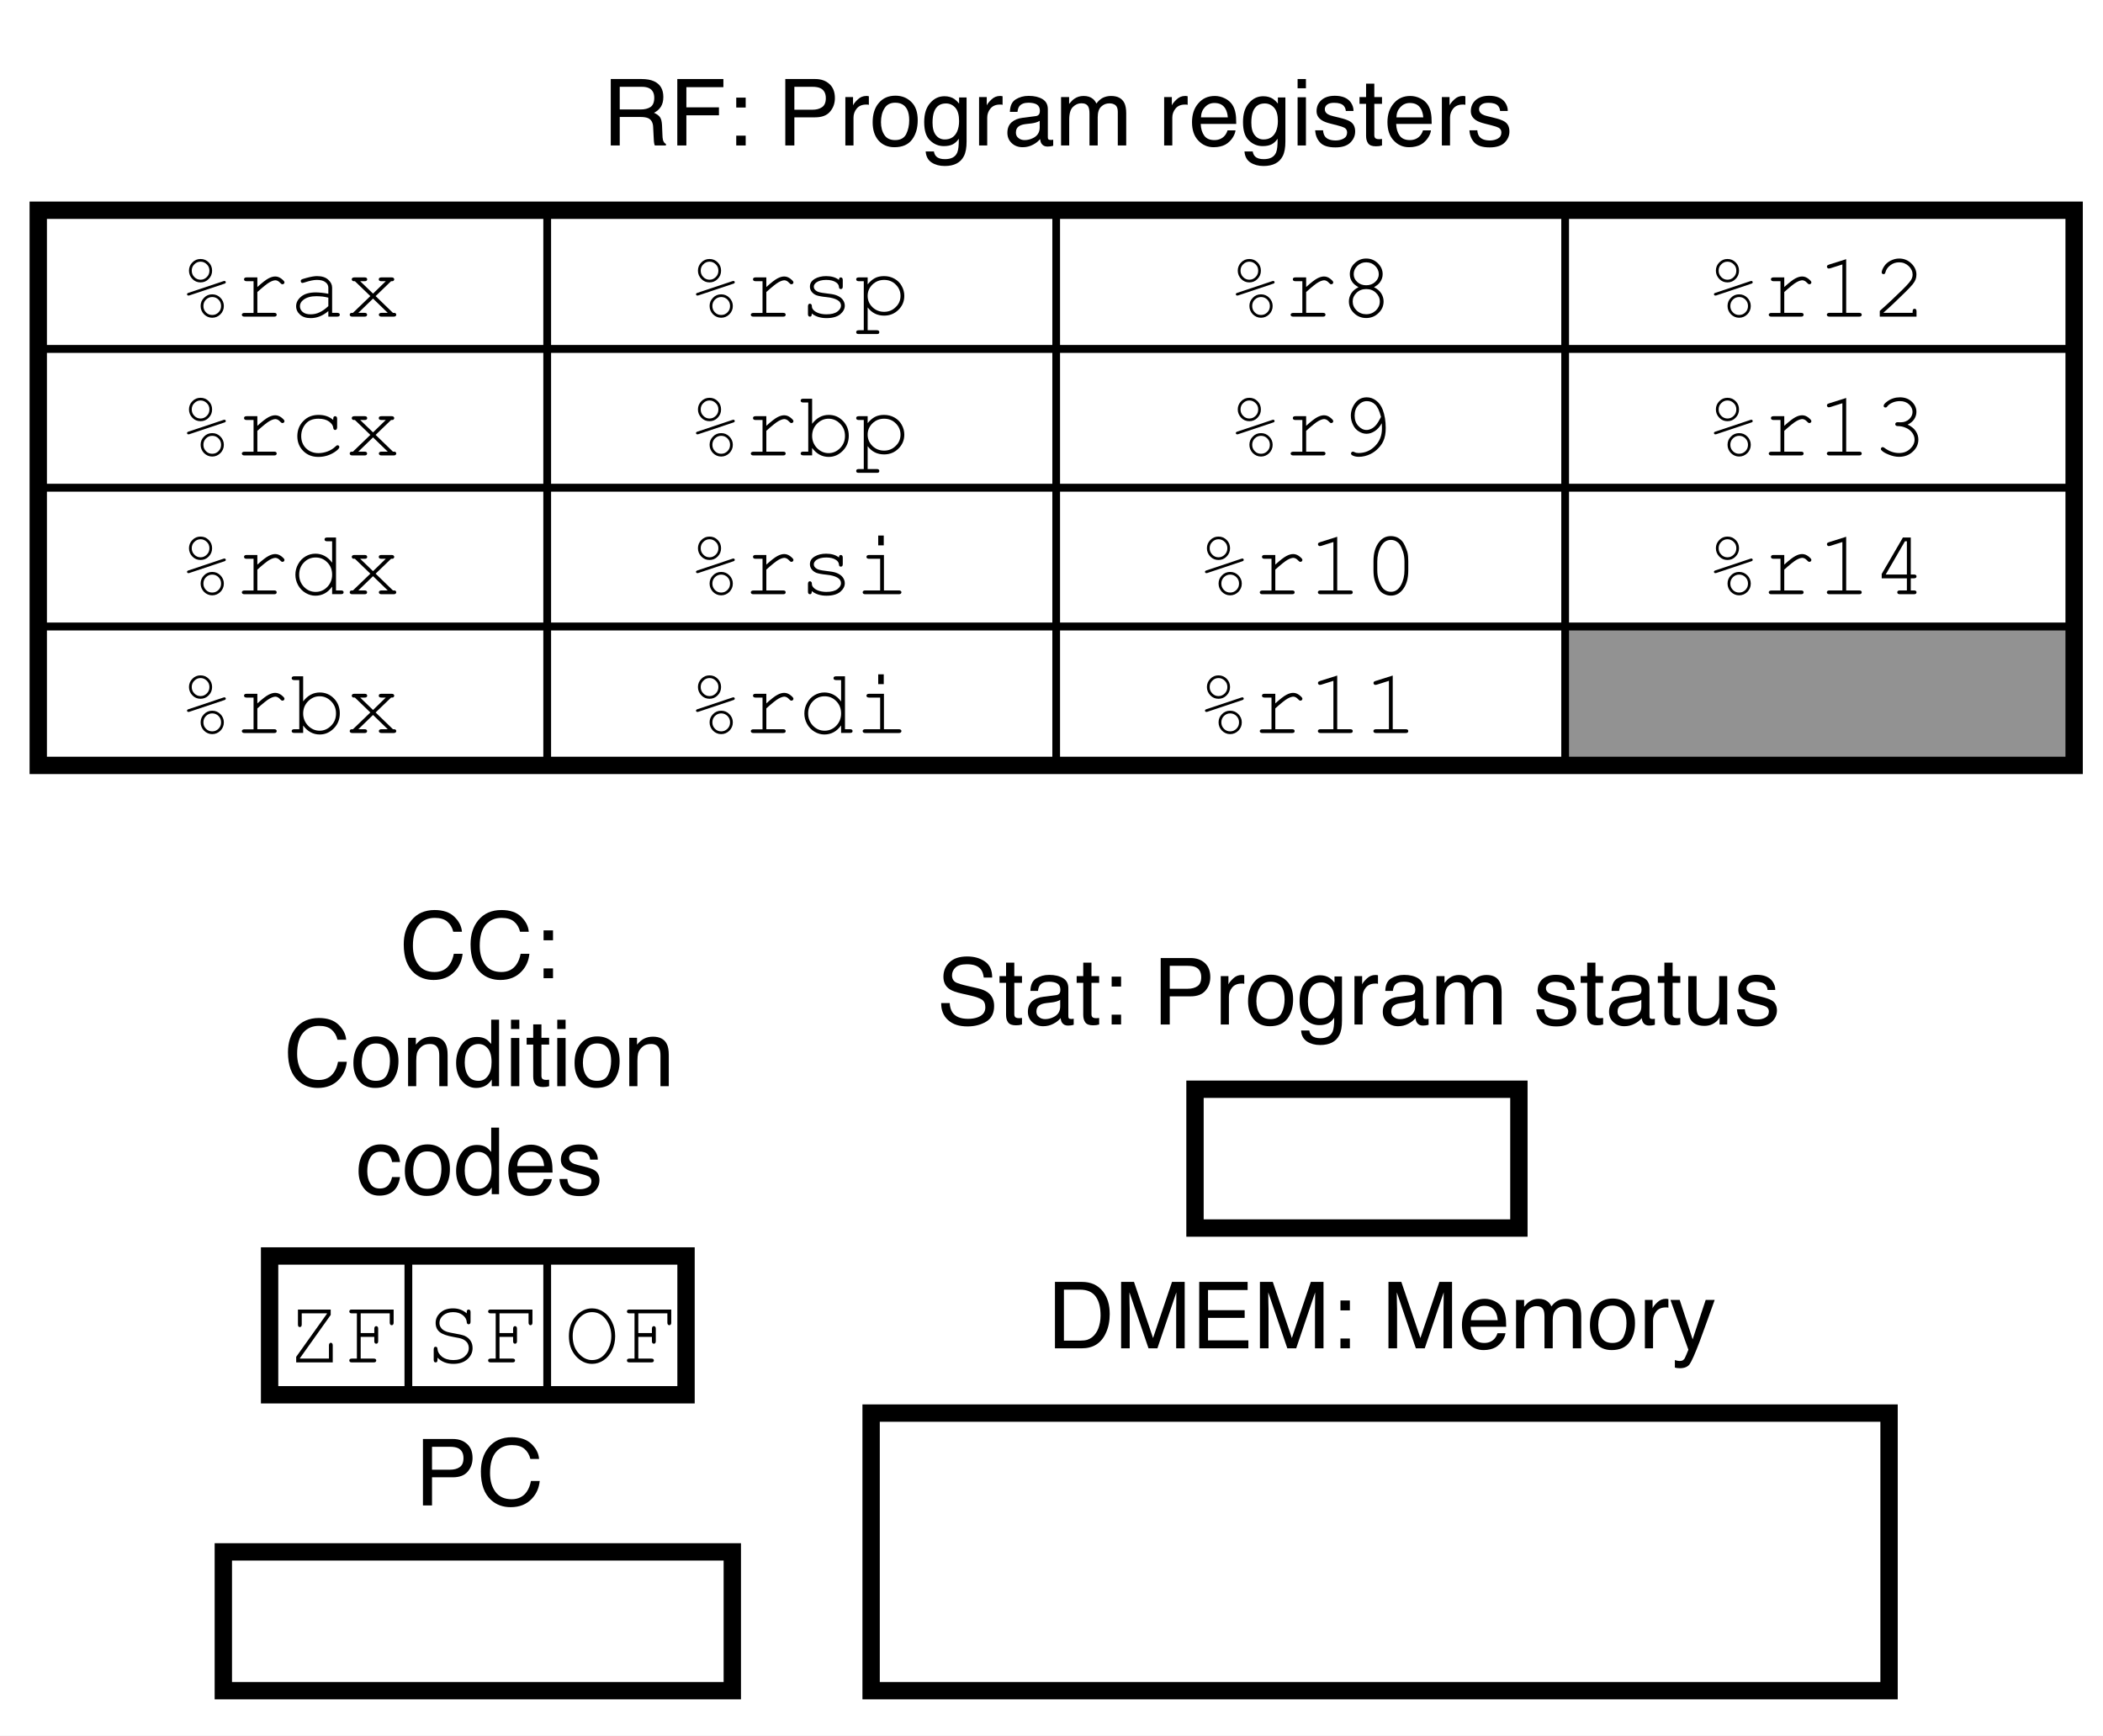 <svg xmlns="http://www.w3.org/2000/svg" xmlns:xlink="http://www.w3.org/1999/xlink" version="1.1" width="272.703pt" height="225.139pt" viewBox="0 0 272.703 225.139">
<rect x="0" y="0" width="272.703" height="225.139" fill="#333333" stroke="none"/>
<defs>
<clipPath id="clip_0">
<path transform="matrix(1,0,0,-1,-367.04,561.265)" d="M367.04 336.126H639.743V561.265H367.04Z" fill-rule="evenodd"/>
</clipPath>
<path id="font_1_2" d="M.362 .497C.362 .462 .35 .432 .325 .407 .301 .382 .271 .37 .237 .37 .203 .37 .173 .382 .149 .407 .125 .432 .112 .462 .112 .497 .112 .532 .125 .562 .149 .586 .173 .611 .203 .623 .237 .623 .272 .623 .301 .611 .326 .586 .35 .562 .362 .532 .362 .497M.333 .497C.333 .524 .324 .547 .305 .565 .286 .584 .264 .594 .237 .594 .211 .594 .188 .584 .17 .565 .151 .547 .142 .524 .142 .497 .142 .47 .151 .447 .17 .428 .188 .409 .211 .399 .237 .399 .264 .399 .286 .409 .305 .428 .324 .447 .333 .47 .333 .497M.495 .356 .115 .229C.111 .228 .107 .228 .105 .228 .101 .228 .098 .229 .095 .232 .093 .235 .091 .238 .091 .242 .091 .245 .092 .248 .095 .251 .096 .253 .1 .255 .106 .257L.486 .384C.49 .385 .494 .386 .497 .386 .5 .386 .503 .384 .506 .381 .508 .379 .51 .375 .51 .372 .51 .368 .509 .365 .506 .362 .505 .36 .501 .358 .495 .356M.489 .115C.489 .079 .476 .05 .452 .025 .427 .001 .398-.012 .363-.012 .329-.012 .3 .001 .275 .025 .251 .05 .238 .08 .238 .115 .238 .15 .25 .179 .275 .204 .299 .229 .329 .241 .363 .241 .398 .241 .427 .229 .452 .204 .476 .179 .489 .15 .489 .115M.459 .115C.459 .142 .45 .165 .431 .184 .412 .203 .39 .212 .363 .212 .337 .212 .314 .202 .296 .184 .277 .165 .268 .142 .268 .115 .268 .088 .277 .065 .296 .046 .314 .027 .337 .018 .363 .018 .39 .018 .412 .027 .431 .046 .45 .065 .459 .088 .459 .115Z"/>
<path id="font_1_20" d="M.251 .424V.32C.304 .368 .344 .399 .371 .413 .397 .427 .422 .434 .444 .434 .469 .434 .491 .425 .512 .409 .533 .392 .544 .38 .544 .371 .544 .365 .542 .36 .538 .356 .534 .352 .529 .35 .522 .35 .519 .35 .516 .35 .514 .351 .512 .352 .508 .356 .501 .362 .49 .374 .48 .382 .472 .386 .463 .39 .455 .393 .447 .393 .429 .393 .407 .385 .382 .371 .357 .357 .313 .322 .251 .266V.041H.433C.443 .041 .45 .039 .454 .035 .458 .032 .46 .027 .46 .021 .46 .015 .458 .01 .454 .006 .45 .002 .443 0 .433 0H.111C.101 0 .094 .002 .09 .006 .086 .01 .083 .015 .083 .021 .083 .026 .086 .031 .09 .034 .094 .038 .101 .04 .111 .04H.21V.383H.134C.125 .383 .118 .385 .113 .389 .109 .393 .107 .398 .107 .404 .107 .41 .109 .414 .113 .418 .117 .422 .124 .424 .134 .424H.251Z"/>
<path id="font_1_14" d="M.418 0V.06C.358 .009 .295-.016 .227-.016 .178-.016 .139-.003 .112 .022 .084 .047 .07 .077 .07 .113 .07 .153 .089 .188 .125 .217 .161 .247 .215 .262 .285 .262 .304 .262 .324 .26 .346 .258 .368 .256 .392 .252 .418 .247V.313C.418 .336 .408 .356 .387 .372 .366 .389 .335 .397 .293 .397 .261 .397 .216 .388 .159 .369 .148 .366 .142 .364 .139 .364 .133 .364 .129 .366 .125 .37 .122 .374 .12 .379 .12 .385 .12 .39 .121 .395 .125 .398 .129 .403 .147 .41 .18 .418 .23 .432 .269 .438 .295 .438 .347 .438 .387 .426 .416 .4 .445 .374 .459 .345 .459 .313V.041H.514C.524 .041 .531 .039 .536 .035 .54 .032 .542 .027 .542 .021 .542 .015 .54 .01 .536 .006 .531 .002 .524 0 .514 0H.418M.418 .205C.399 .21 .378 .214 .357 .217 .335 .219 .313 .221 .289 .221 .229 .221 .183 .208 .149 .182 .124 .163 .111 .14 .111 .113 .111 .089 .121 .068 .14 .051 .16 .034 .188 .025 .225 .025 .261 .025 .294 .032 .324 .047 .354 .061 .386 .083 .418 .114V.205Z"/>
<path id="font_1_22" d="M.329 .222 .516 .041C.528 .041 .536 .04 .54 .039 .543 .038 .546 .036 .548 .032 .551 .029 .552 .025 .552 .021 .552 .015 .55 .01 .545 .006 .541 .002 .534 0 .524 0H.392C.382 0 .375 .002 .371 .006 .366 .01 .364 .015 .364 .021 .364 .027 .366 .032 .371 .035 .375 .039 .382 .041 .392 .041H.46L.301 .195 .142 .041H.21C.22 .041 .227 .039 .231 .035 .235 .032 .237 .027 .237 .021 .237 .015 .235 .01 .231 .006 .227 .002 .22 0 .21 0H.077C.067 0 .06 .002 .056 .006 .051 .01 .049 .015 .049 .021 .049 .025 .051 .029 .053 .032 .055 .036 .058 .038 .061 .039 .064 .04 .072 .041 .084 .041L.272 .222 .105 .383C.094 .383 .086 .383 .083 .385 .08 .386 .077 .388 .075 .392 .073 .396 .071 .399 .071 .404 .071 .409 .073 .414 .078 .418 .082 .422 .089 .424 .099 .424H.211C.221 .424 .228 .422 .232 .418 .236 .414 .238 .409 .238 .403 .238 .397 .236 .392 .232 .389 .228 .385 .221 .383 .211 .383H.162L.301 .249 .439 .383H.391C.381 .383 .374 .385 .369 .389 .365 .392 .363 .397 .363 .404 .363 .409 .365 .414 .369 .418 .373 .422 .381 .424 .391 .424H.502C.512 .424 .519 .422 .523 .418 .528 .414 .53 .409 .53 .403 .53 .399 .529 .396 .526 .392 .524 .388 .521 .386 .518 .385 .515 .383 .507 .383 .496 .383L.329 .222Z"/>
<path id="font_1_1" d="M0 0Z"/>
<path id="font_1_16" d="M.471 .383V.396C.471 .406 .473 .413 .477 .418 .481 .422 .486 .424 .492 .424 .498 .424 .503 .422 .507 .417 .511 .413 .513 .406 .513 .396V.303C.512 .293 .51 .286 .507 .282 .503 .278 .498 .275 .492 .275 .486 .275 .482 .277 .478 .281 .474 .285 .472 .291 .471 .3 .469 .323 .454 .345 .426 .366 .397 .387 .359 .397 .311 .397 .25 .397 .203 .378 .172 .34 .14 .302 .125 .258 .125 .209 .125 .156 .142 .112 .177 .077 .212 .043 .257 .025 .312 .025 .344 .025 .376 .031 .409 .043 .442 .055 .472 .074 .499 .1 .506 .107 .512 .11 .517 .11 .523 .11 .527 .108 .531 .105 .535 .101 .537 .096 .537 .091 .537 .077 .52 .059 .487 .037 .434 .002 .375-.016 .31-.016 .244-.016 .19 .005 .147 .048 .105 .09 .083 .143 .083 .208 .083 .274 .105 .329 .149 .373 .192 .417 .247 .438 .313 .438 .376 .438 .429 .42 .471 .383Z"/>
<path id="font_1_17" d="M.501 .613V.041H.556C.566 .041 .573 .039 .577 .035 .581 .032 .583 .027 .583 .021 .583 .015 .581 .01 .577 .007 .573 .003 .566 .001 .556 .001H.459V.082C.412 .017 .352-.016 .278-.016 .241-.016 .206-.006 .172 .014 .138 .034 .111 .062 .091 .098 .071 .135 .062 .172 .062 .211 .062 .25 .071 .288 .091 .324 .111 .361 .138 .389 .172 .409 .206 .429 .241 .438 .279 .438 .35 .438 .411 .406 .459 .341V.572H.405C.395 .572 .388 .574 .383 .578 .379 .582 .377 .587 .377 .593 .377 .599 .379 .604 .383 .607 .388 .611 .395 .613 .405 .613H.501M.459 .211C.459 .264 .442 .308 .407 .344 .372 .38 .33 .397 .281 .397 .232 .397 .19 .38 .155 .344 .12 .308 .103 .264 .103 .211 .103 .16 .12 .116 .155 .079 .19 .043 .232 .025 .281 .025 .33 .025 .372 .043 .407 .079 .442 .116 .459 .16 .459 .211Z"/>
<path id="font_1_15" d="M.146 .613V.342C.195 .406 .255 .438 .325 .438 .385 .438 .436 .417 .479 .373 .521 .33 .542 .276 .542 .213 .542 .149 .521 .095 .478 .051 .435 .007 .384-.016 .325-.016 .253-.016 .193 .017 .146 .081V.001H.049C.04 .001 .033 .003 .028 .007 .024 .01 .022 .015 .022 .021 .022 .027 .024 .032 .028 .035 .033 .039 .04 .041 .049 .041H.104V.572H.049C.04 .572 .033 .574 .028 .578 .024 .582 .022 .587 .022 .593 .022 .599 .024 .604 .028 .607 .033 .611 .04 .613 .049 .613H.146M.501 .211C.501 .263 .484 .307 .448 .343 .413 .379 .371 .397 .324 .397 .276 .397 .235 .379 .199 .343 .164 .307 .146 .263 .146 .211 .146 .16 .164 .116 .199 .079 .235 .043 .276 .025 .324 .025 .371 .025 .413 .043 .448 .079 .484 .115 .501 .159 .501 .211Z"/>
<path id="font_1_21" d="M.436 .397C.436 .407 .438 .413 .441 .418 .445 .422 .45 .424 .456 .424 .462 .424 .467 .422 .471 .417 .475 .413 .477 .406 .477 .396V.325C.477 .315 .475 .308 .471 .304 .467 .3 .462 .298 .456 .298 .451 .298 .446 .3 .442 .303 .438 .307 .436 .313 .436 .321 .434 .341 .424 .357 .405 .37 .379 .388 .343 .397 .299 .397 .253 .397 .218 .388 .192 .37 .173 .356 .164 .34 .164 .323 .164 .303 .175 .287 .198 .274 .213 .265 .243 .258 .287 .253 .344 .247 .383 .24 .405 .232 .437 .22 .46 .205 .476 .184 .491 .164 .499 .142 .499 .119 .499 .084 .482 .053 .449 .025 .415-.002 .366-.016 .301-.016 .236-.016 .183 .001 .142 .034 .142 .022 .141 .015 .14 .012 .139 .009 .136 .006 .133 .003 .13 .001 .126 0 .122 0 .116 0 .111 .002 .107 .006 .103 .011 .101 .018 .101 .027V.112C.101 .122 .103 .129 .107 .133 .11 .138 .115 .14 .122 .14 .127 .14 .132 .138 .136 .134 .141 .129 .143 .124 .143 .117 .143 .102 .146 .09 .154 .08 .165 .064 .183 .051 .208 .041 .233 .031 .264 .025 .3 .025 .353 .025 .393 .035 .419 .055 .445 .075 .458 .096 .458 .119 .458 .144 .445 .165 .418 .18 .392 .195 .353 .206 .302 .211 .251 .216 .215 .223 .192 .231 .17 .24 .153 .253 .141 .269 .128 .286 .122 .304 .122 .324 .122 .359 .139 .387 .174 .408 .208 .428 .25 .438 .297 .438 .354 .438 .4 .425 .436 .397Z"/>
<path id="font_1_19" d="M.146 .424V.349C.17 .379 .196 .401 .224 .416 .252 .431 .285 .438 .323 .438 .364 .438 .401 .429 .435 .41 .469 .391 .496 .365 .514 .331 .533 .297 .542 .262 .542 .225 .542 .166 .521 .115 .479 .074 .437 .032 .385 .011 .324 .011 .25 .011 .191 .04 .146 .1V-.147H.245C.255-.147 .262-.149 .266-.153 .27-.157 .272-.162 .272-.168 .272-.174 .27-.179 .266-.183 .262-.187 .255-.188 .245-.188H.049C.04-.188 .033-.187 .028-.183 .024-.179 .022-.174 .022-.168 .022-.162 .024-.157 .028-.153 .033-.149 .04-.147 .049-.147H.104V.383H.049C.04 .383 .033 .385 .028 .389 .024 .393 .022 .398 .022 .404 .022 .41 .024 .414 .028 .418 .033 .422 .04 .424 .049 .424H.146M.501 .225C.501 .272 .484 .313 .449 .347 .415 .381 .373 .397 .324 .397 .274 .397 .232 .38 .197 .346 .163 .312 .146 .272 .146 .225 .146 .177 .163 .137 .197 .103 .232 .069 .274 .052 .324 .052 .373 .052 .415 .069 .449 .103 .484 .136 .501 .177 .501 .225Z"/>
<path id="font_1_18" d="M.32 .634V.528H.26V.634H.32M.322 .424V.041H.483C.493 .041 .5 .039 .504 .035 .509 .032 .511 .027 .511 .021 .511 .015 .509 .01 .504 .006 .5 .002 .493 0 .483 0H.12C.11 0 .103 .002 .099 .006 .094 .01 .092 .015 .092 .021 .092 .027 .094 .032 .099 .035 .103 .039 .11 .041 .12 .041H.281V.383H.161C.151 .383 .144 .385 .14 .389 .135 .392 .133 .397 .133 .403 .133 .409 .135 .414 .14 .418 .144 .422 .151 .424 .161 .424H.322Z"/>
<path id="font_2_9" d="M.41 .389C.455 .389 .491 .398 .518 .416 .544 .434 .558 .467 .558 .515 .558 .566 .539 .601 .502 .619 .482 .629 .456 .634 .422 .634H.185V.389H.41M.088 .718H.42C.475 .718 .52 .71 .555 .694 .623 .663 .656 .607 .656 .524 .656 .481 .647 .446 .63 .419 .612 .391 .587 .369 .555 .353 .583 .341 .604 .326 .618 .308 .633 .289 .64 .259 .642 .217L.646 .121C.646 .094 .649 .074 .652 .06 .658 .038 .669 .023 .684 .017V0H.564C.561 .006 .559 .014 .557 .024 .555 .034 .553 .053 .552 .081L.546 .2C.544 .247 .526 .278 .494 .294 .475 .303 .446 .308 .406 .308H.185V0H.088V.718Z"/>
<path id="font_2_6" d="M.085 .718H.583V.63H.183V.412H.535V.326H.183V0H.085V.718Z"/>
<path id="font_2_2" d="M.111 .517H.213V.41H.111V.517M.111 .106H.213V0H.111V.106Z"/>
<path id="font_2_1" d="M0 0Z"/>
<path id="font_2_8" d="M.085 .718H.408C.472 .718 .523 .7 .562 .664 .602 .628 .621 .577 .621 .512 .621 .456 .604 .407 .569 .366 .534 .324 .48 .304 .408 .304H.183V0H.085V.718M.523 .511C.523 .564 .503 .6 .464 .619 .443 .629 .413 .634 .376 .634H.183V.386H.376C.42 .386 .455 .395 .482 .414 .509 .432 .523 .465 .523 .511Z"/>
<path id="font_2_20" d="M.067 .523H.15V.433C.157 .45 .174 .472 .201 .497 .227 .522 .258 .535 .293 .535 .295 .535 .297 .535 .301 .535 .305 .534 .312 .533 .321 .532V.439C.316 .441 .311 .441 .307 .442 .302 .442 .298 .442 .292 .442 .248 .442 .214 .428 .19 .399 .167 .371 .155 .338 .155 .301V0H.067V.523Z"/>
<path id="font_2_19" d="M.272 .058C.33 .058 .37 .08 .392 .124 .413 .168 .424 .217 .424 .271 .424 .32 .417 .359 .401 .39 .376 .438 .333 .462 .273 .462 .219 .462 .18 .441 .156 .4 .131 .36 .119 .31 .119 .252 .119 .197 .131 .15 .156 .113 .18 .076 .219 .058 .272 .058M.275 .538C.343 .538 .4 .516 .446 .471 .493 .426 .516 .36 .516 .273 .516 .188 .496 .119 .455 .064 .414 .009 .35-.019 .264-.019 .192-.019 .135 .006 .092 .054 .05 .103 .029 .168 .029 .25 .029 .338 .051 .408 .096 .46 .14 .512 .2 .538 .275 .538M.272 .536V.536Z"/>
<path id="font_2_15" d="M.249 .532C.29 .532 .326 .522 .356 .502 .373 .49 .39 .474 .407 .452V.519H.488V.042C.488-.024 .479-.077 .459-.115 .423-.186 .354-.222 .252-.222 .196-.222 .149-.209 .11-.184 .072-.159 .05-.119 .046-.065H.135C.139-.089 .148-.107 .161-.119 .181-.139 .212-.148 .254-.148 .322-.148 .366-.125 .387-.077 .399-.049 .405 .001 .404 .073 .386 .046 .365 .026 .34 .013 .316-0 .283-.007 .242-.007 .186-.007 .136 .013 .094 .054 .051 .094 .03 .16 .03 .253 .03 .341 .051 .409 .094 .458 .137 .508 .188 .532 .249 .532M.407 .263C.407 .328 .394 .376 .367 .407 .34 .438 .306 .454 .265 .454 .203 .454 .161 .425 .138 .367 .126 .336 .12 .296 .12 .246 .12 .187 .132 .142 .156 .112 .18 .081 .212 .065 .252 .065 .316 .065 .36 .094 .386 .151 .4 .183 .407 .221 .407 .263M.259 .536V.536Z"/>
<path id="font_2_11" d="M.132 .139C.132 .114 .141 .094 .16 .08 .178 .065 .2 .058 .226 .058 .257 .058 .286 .065 .315 .079 .364 .102 .389 .141 .389 .195V.266C.378 .259 .364 .253 .347 .248 .33 .243 .314 .24 .297 .238L.244 .232C.212 .228 .188 .222 .172 .212 .145 .197 .132 .173 .132 .139M.345 .317C.365 .319 .378 .328 .385 .342 .389 .35 .391 .361 .391 .376 .391 .406 .38 .428 .359 .442 .338 .455 .307 .462 .268 .462 .222 .462 .189 .449 .17 .425 .159 .411 .152 .39 .149 .363H.067C.069 .428 .089 .473 .13 .498 .17 .523 .216 .536 .27 .536 .331 .536 .381 .524 .419 .501 .458 .478 .477 .441 .477 .392V.09C.477 .081 .478 .073 .482 .068 .486 .062 .494 .06 .506 .06 .51 .06 .514 .06 .519 .06 .524 .061 .529 .062 .535 .062V-.003C.521-.007 .511-.009 .503-.01 .496-.011 .486-.012 .474-.012 .444-.012 .422-.001 .408 .021 .401 .032 .396 .048 .393 .069 .375 .046 .349 .025 .316 .008 .282-.01 .245-.019 .205-.019 .157-.019 .117-.004 .086 .026 .055 .055 .04 .092 .04 .137 .04 .185 .055 .223 .085 .25 .116 .277 .155 .293 .205 .299L.345 .317M.272 .536V.536Z"/>
<path id="font_2_17" d="M.064 .523H.151V.449C.172 .475 .191 .494 .208 .505 .237 .525 .27 .535 .307 .535 .348 .535 .382 .525 .407 .504 .422 .493 .435 .475 .446 .453 .466 .481 .489 .501 .515 .515 .542 .528 .571 .535 .604 .535 .674 .535 .722 .51 .748 .459 .761 .432 .768 .395 .768 .348V0H.677V.364C.677 .399 .668 .422 .651 .436 .633 .449 .612 .455 .587 .455 .552 .455 .523 .444 .498 .42 .473 .397 .46 .359 .46 .305V0H.371V.342C.371 .377 .367 .403 .358 .419 .345 .444 .32 .456 .284 .456 .25 .456 .22 .443 .193 .417 .166 .392 .152 .345 .152 .278V0H.064V.523Z"/>
<path id="font_2_14" d="M.282 .535C.319 .535 .355 .526 .39 .509 .425 .492 .451 .469 .47 .441 .487 .415 .499 .384 .505 .349 .51 .325 .513 .286 .513 .233H.129C.131 .18 .144 .138 .167 .106 .19 .074 .227 .058 .276 .058 .322 .058 .358 .073 .386 .103 .401 .12 .412 .14 .419 .163H.505C.503 .144 .496 .123 .483 .099 .47 .076 .455 .057 .439 .042 .413 .016 .38-.002 .34-.011 .319-.016 .295-.019 .269-.019 .203-.019 .148 .005 .103 .053 .058 .1 .035 .166 .035 .252 .035 .336 .058 .404 .104 .456 .149 .509 .209 .535 .282 .535M.422 .304C.419 .342 .41 .372 .397 .395 .373 .438 .333 .459 .277 .459 .236 .459 .203 .444 .175 .415 .148 .386 .133 .349 .132 .304H.422M.274 .536V.536Z"/>
<path id="font_2_16" d="M.064 .521H.154V0H.064V.521M.064 .718H.154V.618H.064V.718Z"/>
<path id="font_2_21" d="M.117 .164C.119 .135 .127 .112 .139 .096 .161 .068 .199 .054 .254 .054 .286 .054 .315 .061 .34 .075 .365 .089 .377 .111 .377 .141 .377 .163 .367 .181 .347 .192 .334 .199 .309 .208 .272 .217L.202 .235C.158 .246 .125 .258 .104 .272 .066 .296 .047 .329 .047 .371 .047 .42 .065 .46 .1 .491 .136 .522 .184 .537 .244 .537 .323 .537 .38 .514 .415 .468 .436 .438 .447 .407 .446 .373H.363C.362 .393 .355 .411 .342 .427 .322 .45 .287 .461 .237 .461 .204 .461 .179 .455 .162 .442 .145 .429 .136 .413 .136 .392 .136 .369 .147 .351 .17 .337 .183 .329 .202 .322 .228 .316L.286 .302C.349 .287 .391 .272 .413 .257 .447 .235 .464 .199 .464 .151 .464 .105 .446 .064 .411 .03 .376-.004 .322-.021 .25-.021 .172-.021 .117-.003 .084 .033 .052 .068 .035 .112 .032 .164H.117M.247 .536V.536Z"/>
<path id="font_2_22" d="M.082 .668H.171V.523H.254V.45H.171V.11C.171 .092 .177 .08 .189 .074 .196 .07 .208 .068 .224 .068 .228 .068 .232 .068 .237 .069 .242 .069 .248 .069 .254 .07V0C.244-.003 .234-.005 .223-.007 .212-.008 .2-.009 .188-.009 .146-.009 .119 .002 .104 .023 .089 .044 .082 .071 .082 .104V.45H.011V.523H.082V.668Z"/>
<path id="font_3_1" d="M0 0Z"/>
<path id="font_1_13" d="M.499 0H.104V.06L.437 .527V.53H.164V.41C.164 .4 .162 .393 .158 .388 .154 .384 .149 .382 .143 .382 .137 .382 .132 .384 .128 .388 .125 .393 .123 .4 .123 .41V.571H.477V.513L.144 .045V.041H.458V.184C.458 .194 .46 .201 .464 .205 .467 .21 .472 .212 .479 .212 .485 .212 .49 .21 .493 .205 .497 .201 .499 .194 .499 .184V0Z"/>
<path id="font_1_10" d="M.201 .276V.041H.342C.352 .041 .359 .039 .363 .035 .367 .032 .369 .027 .369 .021 .369 .015 .367 .01 .363 .006 .359 .002 .352 0 .342 0H.105C.095 0 .088 .002 .084 .006 .08 .01 .078 .015 .078 .021 .078 .027 .08 .032 .084 .035 .088 .039 .095 .041 .105 .041H.16V.53H.105C.095 .53 .088 .532 .084 .536 .08 .54 .078 .545 .078 .551 .078 .557 .08 .562 .085 .566 .089 .57 .095 .571 .105 .571H.557V.43C.557 .42 .555 .413 .551 .409 .547 .404 .542 .402 .536 .402 .53 .402 .525 .404 .521 .409 .517 .413 .515 .42 .515 .43V.53H.201V.317H.348V.364C.348 .374 .35 .381 .354 .385 .358 .389 .363 .392 .369 .392 .375 .392 .38 .389 .384 .385 .388 .381 .39 .374 .39 .364V.229C.39 .22 .388 .213 .384 .208 .38 .204 .375 .202 .369 .202 .363 .202 .358 .204 .354 .208 .35 .213 .348 .22 .348 .229V.276H.201Z"/>
<path id="font_1_12" d="M.447 .53V.544C.447 .554 .449 .561 .452 .565 .456 .569 .461 .571 .467 .571 .473 .571 .478 .569 .482 .565 .486 .561 .488 .554 .488 .544V.439C.488 .43 .486 .423 .482 .418 .478 .414 .473 .412 .467 .412 .461 .412 .457 .414 .453 .418 .449 .422 .447 .428 .447 .437 .445 .464 .431 .489 .405 .51 .378 .532 .343 .543 .3 .543 .255 .543 .219 .531 .192 .508 .166 .485 .152 .458 .152 .427 .152 .41 .156 .396 .164 .382 .171 .369 .181 .358 .193 .35 .206 .342 .22 .335 .235 .33 .251 .325 .275 .32 .309 .314 .364 .305 .403 .296 .424 .287 .452 .274 .474 .256 .488 .234 .503 .211 .51 .185 .51 .154 .51 .107 .491 .067 .454 .034 .416 .001 .366-.016 .302-.016 .231-.016 .174 .007 .131 .051V.028C.131 .018 .129 .011 .126 .006 .122 .002 .117 0 .111 0 .105 0 .1 .002 .096 .006 .092 .011 .09 .018 .09 .027V.141C.09 .151 .092 .158 .096 .163 .1 .167 .105 .169 .111 .169 .117 .169 .122 .167 .125 .163 .129 .159 .131 .153 .131 .144 .133 .114 .149 .087 .179 .062 .21 .038 .251 .025 .302 .025 .354 .025 .394 .038 .424 .064 .454 .09 .469 .12 .469 .155 .469 .177 .463 .196 .452 .213 .44 .229 .423 .243 .401 .252 .385 .259 .353 .267 .303 .275 .235 .287 .186 .304 .156 .327 .126 .351 .111 .384 .111 .427 .111 .47 .128 .507 .163 .538 .197 .569 .243 .584 .299 .584 .356 .584 .405 .566 .447 .53Z"/>
<path id="font_1_11" d="M.551 .284C.551 .23 .54 .179 .518 .132 .495 .086 .465 .049 .426 .023 .387-.003 .345-.016 .301-.016 .235-.016 .177 .012 .126 .068 .076 .125 .051 .196 .051 .284 .051 .372 .076 .444 .126 .5 .177 .556 .235 .584 .301 .584 .345 .584 .387 .571 .426 .545 .465 .519 .495 .483 .517 .436 .54 .39 .551 .339 .551 .284M.509 .284C.509 .351 .49 .411 .451 .464 .412 .516 .362 .543 .301 .543 .243 .543 .194 .518 .153 .467 .112 .417 .092 .356 .092 .284 .092 .208 .113 .146 .156 .098 .199 .05 .247 .025 .301 .025 .362 .025 .412 .052 .451 .105 .49 .157 .509 .217 .509 .284Z"/>
<path id="font_2_3" d="M.378 .737C.469 .737 .54 .713 .59 .665 .64 .617 .668 .563 .673 .502H.579C.568 .548 .546 .585 .514 .612 .482 .639 .437 .652 .379 .652 .309 .652 .252 .628 .208 .578 .165 .528 .143 .452 .143 .35 .143 .266 .163 .198 .202 .146 .241 .093 .3 .067 .377 .067 .449 .067 .504 .095 .541 .15 .561 .179 .576 .217 .585 .264H.68C.672 .188 .644 .125 .596 .074 .539 .012 .462-.019 .366-.019 .282-.019 .212 .007 .156 .057 .081 .124 .044 .227 .044 .366 .044 .472 .072 .559 .128 .627 .188 .7 .272 .737 .378 .737M.359 .737V.737Z"/>
<path id="font_2_18" d="M.064 .523H.148V.449C.173 .48 .199 .502 .227 .515 .254 .528 .285 .535 .319 .535 .393 .535 .443 .509 .469 .457 .484 .429 .491 .389 .491 .336V0H.401V.33C.401 .362 .397 .388 .387 .407 .372 .44 .343 .456 .302 .456 .281 .456 .264 .454 .251 .45 .227 .443 .206 .428 .188 .407 .173 .389 .163 .372 .159 .353 .155 .335 .152 .308 .152 .274V0H.064V.523M.271 .536V.536Z"/>
<path id="font_2_13" d="M.12 .255C.12 .199 .132 .152 .156 .114 .18 .077 .218 .058 .27 .058 .311 .058 .344 .075 .37 .11 .397 .145 .41 .196 .41 .261 .41 .327 .396 .377 .369 .408 .342 .44 .309 .456 .269 .456 .225 .456 .189 .439 .161 .405 .134 .371 .12 .321 .12 .255M.252 .532C.292 .532 .326 .524 .353 .507 .369 .497 .386 .48 .406 .456V.719H.491V0H.412V.072C.391 .04 .367 .017 .339 .003 .311-.011 .279-.019 .243-.019 .184-.019 .134 .006 .091 .055 .049 .104 .027 .169 .027 .25 .027 .327 .047 .393 .086 .448 .125 .504 .18 .532 .252 .532Z"/>
<path id="font_2_12" d="M.266 .538C.325 .538 .373 .524 .41 .495 .447 .466 .469 .417 .477 .347H.391C.386 .379 .374 .406 .355 .427 .337 .448 .307 .459 .266 .459 .21 .459 .17 .432 .146 .377 .13 .342 .123 .298 .123 .246 .123 .194 .134 .15 .156 .114 .178 .078 .213 .061 .26 .061 .297 .061 .326 .072 .347 .094 .368 .116 .383 .146 .391 .185H.477C.467 .115 .442 .065 .403 .032 .364 0 .314-.016 .253-.016 .185-.016 .131 .009 .09 .059 .049 .109 .029 .172 .029 .247 .029 .339 .051 .41 .096 .461 .14 .513 .197 .538 .266 .538M.252 .536V.536Z"/>
<path id="font_2_4" d="M.352 .083C.384 .083 .411 .086 .433 .093 .47 .106 .501 .13 .525 .167 .545 .195 .558 .233 .567 .278 .572 .305 .574 .33 .574 .353 .574 .442 .557 .511 .521 .56 .486 .609 .429 .634 .351 .634H.178V.083H.352M.081 .718H.371C.47 .718 .546 .683 .601 .613 .649 .55 .673 .469 .673 .37 .673 .294 .659 .225 .63 .163 .58 .054 .493 0 .37 0H.081V.718Z"/>
<path id="font_2_7" d="M.074 .718H.213L.419 .111 .624 .718H.761V0H.669V.424C.669 .438 .669 .463 .67 .496 .671 .53 .671 .567 .671 .605L.466 0H.37L.164 .605V.583C.164 .566 .164 .539 .165 .503 .166 .467 .167 .441 .167 .424V0H.074V.718Z"/>
<path id="font_2_5" d="M.085 .718H.608V.63H.18V.412H.576V.329H.18V.086H.616V0H.085V.718M.351 .718V.718Z"/>
<path id="font_2_24" d="M.391 .523H.488C.476 .49 .448 .413 .406 .294 .374 .204 .347 .13 .326 .074 .275-.06 .239-.141 .218-.171 .197-.2 .162-.215 .111-.215 .098-.215 .089-.214 .082-.213 .076-.212 .067-.211 .058-.208V-.127C.073-.132 .084-.134 .091-.135 .098-.136 .104-.137 .109-.137 .125-.137 .137-.134 .145-.129 .152-.123 .159-.117 .164-.109 .166-.106 .172-.093 .182-.069 .192-.045 .199-.027 .204-.015L.01 .523H.11L.25 .097 .391 .523M.25 .536V.536Z"/>
<path id="font_2_10" d="M.14 .231C.142 .191 .152 .158 .168 .132 .201 .084 .257 .061 .339 .061 .375 .061 .409 .066 .438 .076 .496 .096 .525 .132 .525 .185 .525 .224 .513 .251 .489 .268 .464 .284 .425 .299 .373 .311L.275 .333C.212 .347 .167 .363 .141 .38 .095 .41 .072 .455 .072 .515 .072 .579 .095 .632 .139 .673 .184 .715 .247 .735 .329 .735 .404 .735 .468 .717 .52 .681 .573 .645 .599 .587 .599 .507H.508C.503 .545 .493 .575 .477 .595 .447 .633 .397 .651 .326 .651 .268 .651 .227 .639 .202 .615 .177 .591 .165 .563 .165 .531 .165 .496 .179 .47 .208 .454 .228 .444 .271 .43 .339 .415L.439 .392C.488 .381 .525 .366 .552 .346 .597 .313 .62 .264 .62 .2 .62 .121 .591 .064 .533 .03 .476-.004 .409-.021 .332-.021 .243-.021 .173 .001 .123 .047 .072 .092 .047 .154 .048 .231H.14M.336 .737V.737Z"/>
<path id="font_2_23" d="M.152 .523V.176C.152 .149 .157 .127 .165 .11 .181 .079 .21 .063 .252 .063 .314 .063 .355 .091 .377 .146 .389 .175 .396 .215 .396 .266V.523H.483V0H.4L.401 .077C.39 .057 .376 .04 .359 .027 .325-.001 .285-.015 .237-.015 .162-.015 .111 .01 .084 .06 .07 .087 .062 .123 .062 .167V.523H.152M.273 .536V.536Z"/>
<path id="font_1_8" d="M.384 .318C.418 .302 .444 .28 .462 .252 .479 .225 .488 .196 .488 .165 .488 .116 .47 .074 .433 .039 .397 .003 .352-.015 .3-.015 .248-.015 .204 .003 .167 .039 .131 .074 .113 .116 .113 .165 .113 .196 .122 .225 .139 .252 .156 .279 .182 .301 .217 .318 .187 .335 .165 .353 .151 .372 .132 .398 .123 .427 .123 .459 .123 .504 .14 .544 .175 .577 .21 .611 .251 .628 .3 .628 .349 .628 .391 .611 .426 .577 .46 .544 .478 .504 .478 .459 .478 .427 .468 .398 .449 .372 .436 .353 .414 .335 .384 .318M.436 .458C.436 .493 .422 .524 .396 .549 .37 .574 .338 .587 .3 .587 .262 .587 .23 .574 .204 .549 .178 .523 .165 .493 .165 .459 .165 .427 .177 .399 .203 .375 .229 .351 .261 .339 .3 .339 .339 .339 .371 .351 .397 .375 .423 .399 .436 .427 .436 .458M.447 .164C.447 .2 .433 .231 .405 .258 .377 .285 .342 .298 .3 .298 .259 .298 .224 .285 .196 .258 .168 .231 .154 .2 .154 .164 .154 .127 .168 .095 .196 .067 .224 .04 .259 .026 .3 .026 .342 .026 .376 .04 .405 .067 .433 .095 .447 .127 .447 .164Z"/>
<path id="font_1_9" d="M.468 .348C.447 .31 .422 .282 .393 .263 .364 .244 .334 .234 .303 .234 .275 .234 .247 .243 .221 .259 .194 .275 .173 .299 .158 .33 .142 .362 .134 .395 .134 .429 .134 .479 .15 .525 .181 .566 .212 .607 .254 .628 .306 .628 .343 .628 .377 .616 .407 .593 .438 .57 .462 .537 .479 .493 .5 .436 .511 .371 .511 .296 .511 .238 .502 .19 .483 .151 .471 .125 .453 .1 .429 .076 .405 .051 .378 .031 .348 .016 .307-.004 .264-.015 .22-.015 .191-.015 .167-.009 .148 .002 .14 .007 .136 .014 .136 .021 .136 .027 .138 .032 .142 .035 .146 .039 .15 .041 .156 .041 .16 .041 .165 .039 .173 .036 .186 .029 .2 .026 .217 .026 .286 .026 .346 .051 .396 .102 .445 .152 .47 .214 .47 .29 .47 .304 .47 .323 .468 .348M.46 .416C.443 .482 .422 .527 .396 .551 .371 .575 .341 .587 .307 .587 .272 .587 .241 .572 .215 .543 .188 .514 .175 .476 .175 .43 .175 .385 .188 .348 .215 .319 .241 .29 .271 .275 .304 .275 .323 .275 .342 .281 .361 .291 .38 .301 .397 .317 .414 .338 .425 .352 .44 .378 .46 .416Z"/>
<path id="font_1_4" d="M.32 .621V.041H.461C.471 .041 .478 .039 .482 .035 .486 .032 .488 .027 .488 .021 .488 .015 .486 .01 .482 .006 .478 .002 .471 0 .461 0H.139C.129 0 .122 .002 .118 .006 .113 .01 .111 .015 .111 .021 .111 .027 .113 .032 .118 .035 .122 .039 .129 .041 .139 .041H.279V.564L.146 .522C.139 .521 .134 .52 .131 .52 .126 .52 .122 .522 .118 .526 .114 .53 .112 .535 .112 .54 .112 .545 .113 .549 .117 .554 .119 .556 .125 .559 .133 .562L.32 .621Z"/>
<path id="font_1_3" d="M.488 .357V.256C.488 .167 .467 .097 .425 .046 .392 .006 .351-.015 .301-.015 .277-.015 .254-.01 .233-0 .211 .009 .193 .023 .178 .04 .169 .051 .158 .068 .147 .092 .136 .116 .128 .137 .123 .157 .116 .185 .112 .218 .112 .256V.357C.112 .446 .133 .516 .175 .567 .208 .608 .249 .628 .299 .628 .324 .628 .347 .623 .368 .614 .389 .604 .407 .59 .422 .573 .432 .562 .442 .545 .453 .521 .464 .497 .472 .475 .478 .456 .485 .428 .488 .395 .488 .357M.447 .352C.447 .39 .442 .427 .431 .46 .42 .493 .408 .52 .394 .54 .386 .551 .375 .561 .362 .569 .344 .581 .323 .587 .3 .587 .254 .587 .218 .563 .192 .516 .166 .469 .153 .414 .153 .352V.261C.153 .223 .158 .186 .169 .153 .18 .119 .193 .093 .207 .073 .214 .062 .225 .052 .238 .044 .256 .032 .277 .026 .301 .026 .346 .026 .382 .05 .408 .097 .434 .144 .447 .199 .447 .261V.352Z"/>
<path id="font_1_5" d="M.124 .041H.438V.058C.438 .067 .44 .074 .444 .079 .448 .083 .453 .085 .459 .085 .465 .085 .47 .083 .474 .079 .478 .074 .48 .067 .48 .058V0H.083V.062C.167 .136 .248 .213 .327 .29 .363 .326 .389 .353 .402 .37 .416 .387 .425 .401 .43 .414 .435 .427 .438 .44 .438 .453 .438 .488 .424 .519 .396 .546 .367 .573 .333 .587 .293 .587 .257 .587 .225 .577 .198 .556 .17 .535 .152 .51 .144 .479 .142 .471 .14 .466 .137 .464 .133 .461 .128 .459 .123 .459 .118 .459 .113 .461 .109 .465 .105 .468 .104 .473 .104 .478 .104 .494 .112 .515 .129 .542 .146 .569 .17 .59 .2 .605 .23 .62 .261 .628 .292 .628 .344 .628 .388 .61 .424 .575 .461 .539 .479 .499 .479 .454 .479 .435 .476 .418 .47 .402 .464 .386 .454 .369 .439 .35 .424 .331 .397 .303 .359 .265 .263 .17 .184 .096 .124 .044V.041Z"/>
<path id="font_1_6" d="M.384 .333C.422 .316 .451 .293 .471 .264 .491 .234 .5 .204 .5 .172 .5 .123 .481 .079 .441 .042 .401 .004 .351-.015 .291-.015 .256-.015 .219-.007 .182 .008 .144 .023 .118 .038 .103 .054 .098 .059 .095 .064 .095 .07 .095 .076 .097 .08 .101 .084 .105 .088 .109 .09 .114 .09 .119 .09 .125 .087 .132 .083 .182 .045 .236 .026 .292 .026 .34 .026 .379 .041 .411 .071 .443 .101 .459 .134 .459 .17 .459 .195 .452 .218 .436 .242 .42 .265 .397 .284 .368 .297 .338 .311 .308 .317 .278 .317 .268 .317 .261 .319 .257 .323 .253 .327 .25 .332 .25 .338 .25 .344 .253 .349 .257 .353 .261 .357 .267 .359 .275 .359L.31 .358C.347 .358 .377 .37 .401 .392 .425 .415 .437 .441 .437 .47 .437 .501 .424 .528 .399 .552 .374 .575 .342 .587 .301 .587 .273 .587 .247 .582 .223 .572 .199 .562 .18 .549 .166 .532 .161 .525 .157 .521 .154 .52 .151 .518 .148 .518 .145 .518 .139 .518 .134 .519 .13 .523 .126 .527 .125 .531 .125 .537 .125 .55 .139 .566 .167 .586 .206 .614 .251 .628 .301 .628 .353 .628 .396 .612 .429 .581 .462 .55 .479 .513 .479 .47 .479 .442 .471 .416 .455 .392 .439 .367 .415 .348 .384 .333Z"/>
<path id="font_1_7" d="M.376 .172H.104V.219L.333 .613H.418V.213H.452C.462 .213 .469 .211 .474 .207 .478 .204 .48 .199 .48 .192 .48 .187 .478 .182 .474 .178 .469 .174 .462 .172 .452 .172H.418V.041H.452C.462 .041 .469 .039 .474 .035 .478 .032 .48 .027 .48 .021 .48 .015 .478 .01 .474 .006 .469 .002 .462 0 .452 0H.3C.29 0 .283 .002 .278 .006 .274 .01 .272 .015 .272 .021 .272 .027 .274 .032 .278 .035 .283 .039 .29 .041 .3 .041H.376V.172M.376 .213V.572H.355L.147 .213H.376Z"/>
</defs>
<g clip-path="url(#clip_0)">
<path transform="matrix(1,0,0,-1,-367.04,561.265)" d="M36 36H756V576H36Z" fill="#ffffff"/>
<path transform="matrix(1,0,0,-1,-367.04,561.265)" d="M372 534H438V516H372Z" fill="#ffffff" fill-rule="evenodd"/>
<path transform="matrix(1,0,0,-1,4.96,27.265)" stroke-width="1" stroke-linecap="butt" stroke-miterlimit="8" stroke-linejoin="miter" fill="none" stroke="#000000" d="M0 0H66V-18H0Z"/>
<use data-text="%" xlink:href="#font_1_2" transform="matrix(12,0,0,-12,23.16,41.065)"/>
<use data-text="r" xlink:href="#font_1_20" transform="matrix(12,0,0,-12,30.36,41.065)"/>
<use data-text="a" xlink:href="#font_1_14" transform="matrix(12,0,0,-12,37.56,41.065)"/>
<use data-text="x" xlink:href="#font_1_22" transform="matrix(12,0,0,-12,44.76,41.065)"/>
<use data-text=" " xlink:href="#font_1_1" transform="matrix(12,0,0,-12,51.96,41.065)"/>
<path transform="matrix(1,0,0,-1,-367.04,561.265)" d="M372 516H438V498H372Z" fill="#ffffff" fill-rule="evenodd"/>
<path transform="matrix(1,0,0,-1,4.96,45.265)" stroke-width="1" stroke-linecap="butt" stroke-miterlimit="8" stroke-linejoin="miter" fill="none" stroke="#000000" d="M0 0H66V-18H0Z"/>
<use data-text="%" xlink:href="#font_1_2" transform="matrix(12,0,0,-12,23.16,59.065)"/>
<use data-text="r" xlink:href="#font_1_20" transform="matrix(12,0,0,-12,30.36,59.065)"/>
<use data-text="c" xlink:href="#font_1_16" transform="matrix(12,0,0,-12,37.56,59.065)"/>
<use data-text="x" xlink:href="#font_1_22" transform="matrix(12,0,0,-12,44.76,59.065)"/>
<use data-text=" " xlink:href="#font_1_1" transform="matrix(12,0,0,-12,51.96,59.065)"/>
<path transform="matrix(1,0,0,-1,-367.04,561.265)" d="M372 498H438V480H372Z" fill="#ffffff" fill-rule="evenodd"/>
<path transform="matrix(1,0,0,-1,4.96,63.265)" stroke-width="1" stroke-linecap="butt" stroke-miterlimit="8" stroke-linejoin="miter" fill="none" stroke="#000000" d="M0 0H66V-18H0Z"/>
<use data-text="%" xlink:href="#font_1_2" transform="matrix(12,0,0,-12,23.16,77.065)"/>
<use data-text="r" xlink:href="#font_1_20" transform="matrix(12,0,0,-12,30.36,77.065)"/>
<use data-text="d" xlink:href="#font_1_17" transform="matrix(12,0,0,-12,37.56,77.065)"/>
<use data-text="x" xlink:href="#font_1_22" transform="matrix(12,0,0,-12,44.76,77.065)"/>
<use data-text=" " xlink:href="#font_1_1" transform="matrix(12,0,0,-12,51.96,77.065)"/>
<path transform="matrix(1,0,0,-1,-367.04,561.265)" d="M372 480H438V462H372Z" fill="#ffffff" fill-rule="evenodd"/>
<path transform="matrix(1,0,0,-1,4.96,81.265)" stroke-width="1" stroke-linecap="butt" stroke-miterlimit="8" stroke-linejoin="miter" fill="none" stroke="#000000" d="M0 0H66V-18H0Z"/>
<use data-text="%" xlink:href="#font_1_2" transform="matrix(12,0,0,-12,23.16,95.065)"/>
<use data-text="r" xlink:href="#font_1_20" transform="matrix(12,0,0,-12,30.36,95.065)"/>
<use data-text="b" xlink:href="#font_1_15" transform="matrix(12,0,0,-12,37.56,95.065)"/>
<use data-text="x" xlink:href="#font_1_22" transform="matrix(12,0,0,-12,44.76,95.065)"/>
<use data-text=" " xlink:href="#font_1_1" transform="matrix(12,0,0,-12,51.96,95.065)"/>
<path transform="matrix(1,0,0,-1,-367.04,561.265)" d="M438 534H504V516H438Z" fill="#ffffff" fill-rule="evenodd"/>
<path transform="matrix(1,0,0,-1,70.96,27.265)" stroke-width="1" stroke-linecap="butt" stroke-miterlimit="8" stroke-linejoin="miter" fill="none" stroke="#000000" d="M0 0H66V-18H0Z"/>
<use data-text="%" xlink:href="#font_1_2" transform="matrix(12,0,0,-12,89.16,41.065)"/>
<use data-text="r" xlink:href="#font_1_20" transform="matrix(12,0,0,-12,96.36,41.065)"/>
<use data-text="s" xlink:href="#font_1_21" transform="matrix(12,0,0,-12,103.56,41.065)"/>
<use data-text="p" xlink:href="#font_1_19" transform="matrix(12,0,0,-12,110.76,41.065)"/>
<use data-text=" " xlink:href="#font_1_1" transform="matrix(12,0,0,-12,117.96,41.065)"/>
<path transform="matrix(1,0,0,-1,-367.04,561.265)" d="M438 516H504V498H438Z" fill="#ffffff" fill-rule="evenodd"/>
<path transform="matrix(1,0,0,-1,70.96,45.265)" stroke-width="1" stroke-linecap="butt" stroke-miterlimit="8" stroke-linejoin="miter" fill="none" stroke="#000000" d="M0 0H66V-18H0Z"/>
<use data-text="%" xlink:href="#font_1_2" transform="matrix(12,0,0,-12,89.16,59.065)"/>
<use data-text="r" xlink:href="#font_1_20" transform="matrix(12,0,0,-12,96.36,59.065)"/>
<use data-text="b" xlink:href="#font_1_15" transform="matrix(12,0,0,-12,103.56,59.065)"/>
<use data-text="p" xlink:href="#font_1_19" transform="matrix(12,0,0,-12,110.76,59.065)"/>
<use data-text=" " xlink:href="#font_1_1" transform="matrix(12,0,0,-12,117.96,59.065)"/>
<path transform="matrix(1,0,0,-1,-367.04,561.265)" d="M438 498H504V480H438Z" fill="#ffffff" fill-rule="evenodd"/>
<path transform="matrix(1,0,0,-1,70.96,63.265)" stroke-width="1" stroke-linecap="butt" stroke-miterlimit="8" stroke-linejoin="miter" fill="none" stroke="#000000" d="M0 0H66V-18H0Z"/>
<use data-text="%" xlink:href="#font_1_2" transform="matrix(12,0,0,-12,89.16,77.065)"/>
<use data-text="r" xlink:href="#font_1_20" transform="matrix(12,0,0,-12,96.36,77.065)"/>
<use data-text="s" xlink:href="#font_1_21" transform="matrix(12,0,0,-12,103.56,77.065)"/>
<use data-text="i" xlink:href="#font_1_18" transform="matrix(12,0,0,-12,110.76,77.065)"/>
<use data-text=" " xlink:href="#font_1_1" transform="matrix(12,0,0,-12,117.96,77.065)"/>
<path transform="matrix(1,0,0,-1,-367.04,561.265)" d="M438 480H504V462H438Z" fill="#ffffff" fill-rule="evenodd"/>
<path transform="matrix(1,0,0,-1,70.96,81.265)" stroke-width="1" stroke-linecap="butt" stroke-miterlimit="8" stroke-linejoin="miter" fill="none" stroke="#000000" d="M0 0H66V-18H0Z"/>
<use data-text="%" xlink:href="#font_1_2" transform="matrix(12,0,0,-12,89.16,95.065)"/>
<use data-text="r" xlink:href="#font_1_20" transform="matrix(12,0,0,-12,96.36,95.065)"/>
<use data-text="d" xlink:href="#font_1_17" transform="matrix(12,0,0,-12,103.56,95.065)"/>
<use data-text="i" xlink:href="#font_1_18" transform="matrix(12,0,0,-12,110.76,95.065)"/>
<use data-text=" " xlink:href="#font_1_1" transform="matrix(12,0,0,-12,117.96,95.065)"/>
<use data-text="R" xlink:href="#font_2_9" transform="matrix(12,0,0,-12,78.144,18.865)"/>
<use data-text="F" xlink:href="#font_2_6" transform="matrix(12,0,0,-12,86.808,18.865)"/>
<use data-text=":" xlink:href="#font_2_2" transform="matrix(12,0,0,-12,94.14,18.865)"/>
<use data-text=" " xlink:href="#font_2_1" transform="matrix(12,0,0,-12,97.476,18.865)"/>
<use data-text="P" xlink:href="#font_2_8" transform="matrix(12,0,0,-12,100.812,18.865)"/>
<use data-text="r" xlink:href="#font_2_20" transform="matrix(12,0,0,-12,108.816,18.865)"/>
<use data-text="o" xlink:href="#font_2_19" transform="matrix(12,0,0,-12,112.812,18.865)"/>
<use data-text="g" xlink:href="#font_2_15" transform="matrix(12,0,0,-12,119.484,18.865)"/>
<use data-text="r" xlink:href="#font_2_20" transform="matrix(12,0,0,-12,126.156,18.865)"/>
<use data-text="a" xlink:href="#font_2_11" transform="matrix(12,0,0,-12,130.152,18.865)"/>
<use data-text="m" xlink:href="#font_2_17" transform="matrix(12,0,0,-12,136.824,18.865)"/>
<use data-text=" " xlink:href="#font_2_1" transform="matrix(12,0,0,-12,146.82,18.865)"/>
<use data-text="r" xlink:href="#font_2_20" transform="matrix(12,0,0,-12,150.156,18.865)"/>
<use data-text="e" xlink:href="#font_2_14" transform="matrix(12,0,0,-12,154.152,18.865)"/>
<use data-text="g" xlink:href="#font_2_15" transform="matrix(12,0,0,-12,160.824,18.865)"/>
<use data-text="i" xlink:href="#font_2_16" transform="matrix(12,0,0,-12,167.496,18.865)"/>
<use data-text="s" xlink:href="#font_2_21" transform="matrix(12,0,0,-12,170.16,18.865)"/>
<use data-text="t" xlink:href="#font_2_22" transform="matrix(12,0,0,-12,176.16,18.865)"/>
<use data-text="e" xlink:href="#font_2_14" transform="matrix(12,0,0,-12,179.496,18.865)"/>
<use data-text="r" xlink:href="#font_2_20" transform="matrix(12,0,0,-12,186.168,18.865)"/>
<use data-text="s" xlink:href="#font_2_21" transform="matrix(12,0,0,-12,190.164,18.865)"/>
<use data-text="&#xfffd;" xlink:href="#font_3_1" transform="matrix(12,0,0,-12,196.164,18.865)"/>
<path transform="matrix(1,0,0,-1,-367.04,561.265)" d="M402 398.375H420V380.375H402Z" fill="#ffffff" fill-rule="evenodd"/>
<path transform="matrix(1,0,0,-1,34.96,162.89)" stroke-width="1" stroke-linecap="butt" stroke-miterlimit="8" stroke-linejoin="miter" fill="none" stroke="#000000" d="M0 0H18V-18H0Z"/>
<use data-text="Z" xlink:href="#font_1_13" transform="matrix(12,0,0,-12,37.16,176.69)"/>
<use data-text="F" xlink:href="#font_1_10" transform="matrix(12,0,0,-12,44.36,176.69)"/>
<use data-text=" " xlink:href="#font_1_1" transform="matrix(12,0,0,-12,51.56,176.69)"/>
<path transform="matrix(1,0,0,-1,-367.04,561.265)" d="M420 398.375H438V380.375H420Z" fill="#ffffff" fill-rule="evenodd"/>
<path transform="matrix(1,0,0,-1,52.96,162.89)" stroke-width="1" stroke-linecap="butt" stroke-miterlimit="8" stroke-linejoin="miter" fill="none" stroke="#000000" d="M0 0H18V-18H0Z"/>
<use data-text="S" xlink:href="#font_1_12" transform="matrix(12,0,0,-12,55.16,176.69)"/>
<use data-text="F" xlink:href="#font_1_10" transform="matrix(12,0,0,-12,62.36,176.69)"/>
<use data-text=" " xlink:href="#font_1_1" transform="matrix(12,0,0,-12,69.56,176.69)"/>
<path transform="matrix(1,0,0,-1,-367.04,561.265)" d="M438 398.375H456V380.375H438Z" fill="#ffffff" fill-rule="evenodd"/>
<path transform="matrix(1,0,0,-1,70.96,162.89)" stroke-width="1" stroke-linecap="butt" stroke-miterlimit="8" stroke-linejoin="miter" fill="none" stroke="#000000" d="M0 0H18V-18H0Z"/>
<use data-text="O" xlink:href="#font_1_11" transform="matrix(12,0,0,-12,73.16,176.69)"/>
<use data-text="F" xlink:href="#font_1_10" transform="matrix(12,0,0,-12,80.36,176.69)"/>
<use data-text=" " xlink:href="#font_1_1" transform="matrix(12,0,0,-12,87.56,176.69)"/>
<path transform="matrix(1,0,0,-1,34.96,162.89)" stroke-width="2.25" stroke-linecap="butt" stroke-miterlimit="8" stroke-linejoin="miter" fill="none" stroke="#000000" d="M0 0H54V-18H0Z"/>
<use data-text="C" xlink:href="#font_2_3" transform="matrix(12,0,0,-12,51.827,126.865)"/>
<use data-text="C" xlink:href="#font_2_3" transform="matrix(12,0,0,-12,60.491,126.865)"/>
<use data-text=":" xlink:href="#font_2_2" transform="matrix(12,0,0,-12,69.155,126.865)"/>
<use data-text=" " xlink:href="#font_2_1" transform="matrix(12,0,0,-12,72.491,126.865)"/>
<use data-text="C" xlink:href="#font_2_3" transform="matrix(12,0,0,-12,36.815,140.869)"/>
<use data-text="o" xlink:href="#font_2_19" transform="matrix(12,0,0,-12,45.479,140.869)"/>
<use data-text="n" xlink:href="#font_2_18" transform="matrix(12,0,0,-12,52.151,140.869)"/>
<use data-text="d" xlink:href="#font_2_13" transform="matrix(12,0,0,-12,58.823,140.869)"/>
<use data-text="i" xlink:href="#font_2_16" transform="matrix(12,0,0,-12,65.495,140.869)"/>
<use data-text="t" xlink:href="#font_2_22" transform="matrix(12,0,0,-12,68.159,140.869)"/>
<use data-text="i" xlink:href="#font_2_16" transform="matrix(12,0,0,-12,71.495,140.869)"/>
<use data-text="o" xlink:href="#font_2_19" transform="matrix(12,0,0,-12,74.159,140.869)"/>
<use data-text="n" xlink:href="#font_2_18" transform="matrix(12,0,0,-12,80.831,140.869)"/>
<use data-text=" " xlink:href="#font_2_1" transform="matrix(12,0,0,-12,87.503,140.869)"/>
<use data-text="c" xlink:href="#font_2_12" transform="matrix(12,0,0,-12,46.151,154.873)"/>
<use data-text="o" xlink:href="#font_2_19" transform="matrix(12,0,0,-12,52.151,154.873)"/>
<use data-text="d" xlink:href="#font_2_13" transform="matrix(12,0,0,-12,58.823,154.873)"/>
<use data-text="e" xlink:href="#font_2_14" transform="matrix(12,0,0,-12,65.495,154.873)"/>
<use data-text="s" xlink:href="#font_2_21" transform="matrix(12,0,0,-12,72.167,154.873)"/>
<use data-text="&#xfffd;" xlink:href="#font_3_1" transform="matrix(12,0,0,-12,78.167,154.873)"/>
<path transform="matrix(1,0,0,-1,28.96,201.265)" stroke-width="2.25" stroke-linecap="butt" stroke-miterlimit="8" stroke-linejoin="miter" fill="none" stroke="#000000" d="M0 0H66V-18H0Z"/>
<use data-text="P" xlink:href="#font_2_8" transform="matrix(12,0,0,-12,53.825,195.24)"/>
<use data-text="C" xlink:href="#font_2_3" transform="matrix(12,0,0,-12,61.829,195.24)"/>
<use data-text="&#xfffd;" xlink:href="#font_3_1" transform="matrix(12,0,0,-12,70.493,195.24)"/>
<path transform="matrix(1,0,0,-1,112.96,183.265)" stroke-width="2.25" stroke-linecap="butt" stroke-miterlimit="8" stroke-linejoin="miter" fill="none" stroke="#000000" d="M0 0H132V-36H0Z"/>
<use data-text="D" xlink:href="#font_2_4" transform="matrix(12,0,0,-12,135.827,174.865)"/>
<use data-text="M" xlink:href="#font_2_7" transform="matrix(12,0,0,-12,144.491,174.865)"/>
<use data-text="E" xlink:href="#font_2_5" transform="matrix(12,0,0,-12,154.487,174.865)"/>
<use data-text="M" xlink:href="#font_2_7" transform="matrix(12,0,0,-12,162.491,174.865)"/>
<use data-text=":" xlink:href="#font_2_2" transform="matrix(12,0,0,-12,172.487,174.865)"/>
<use data-text=" " xlink:href="#font_2_1" transform="matrix(12,0,0,-12,175.823,174.865)"/>
<use data-text="M" xlink:href="#font_2_7" transform="matrix(12,0,0,-12,179.159,174.865)"/>
<use data-text="e" xlink:href="#font_2_14" transform="matrix(12,0,0,-12,189.155,174.865)"/>
<use data-text="m" xlink:href="#font_2_17" transform="matrix(12,0,0,-12,195.827,174.865)"/>
<use data-text="o" xlink:href="#font_2_19" transform="matrix(12,0,0,-12,205.823,174.865)"/>
<use data-text="r" xlink:href="#font_2_20" transform="matrix(12,0,0,-12,212.495,174.865)"/>
<use data-text="y" xlink:href="#font_2_24" transform="matrix(12,0,0,-12,216.491,174.865)"/>
<use data-text="&#xfffd;" xlink:href="#font_3_1" transform="matrix(12,0,0,-12,222.491,174.865)"/>
<path transform="matrix(1,0,0,-1,154.96,141.265)" stroke-width="2.25" stroke-linecap="butt" stroke-miterlimit="8" stroke-linejoin="miter" fill="none" stroke="#000000" d="M0 0H42V-18H0Z"/>
<use data-text="S" xlink:href="#font_2_10" transform="matrix(12,0,0,-12,121.472,132.865)"/>
<use data-text="t" xlink:href="#font_2_22" transform="matrix(12,0,0,-12,129.476,132.865)"/>
<use data-text="a" xlink:href="#font_2_11" transform="matrix(12,0,0,-12,132.811,132.865)"/>
<use data-text="t" xlink:href="#font_2_22" transform="matrix(12,0,0,-12,139.483,132.865)"/>
<use data-text=":" xlink:href="#font_2_2" transform="matrix(12,0,0,-12,142.819,132.865)"/>
<use data-text=" " xlink:href="#font_2_1" transform="matrix(12,0,0,-12,146.155,132.865)"/>
<use data-text="P" xlink:href="#font_2_8" transform="matrix(12,0,0,-12,149.491,132.865)"/>
<use data-text="r" xlink:href="#font_2_20" transform="matrix(12,0,0,-12,157.496,132.865)"/>
<use data-text="o" xlink:href="#font_2_19" transform="matrix(12,0,0,-12,161.491,132.865)"/>
<use data-text="g" xlink:href="#font_2_15" transform="matrix(12,0,0,-12,168.163,132.865)"/>
<use data-text="r" xlink:href="#font_2_20" transform="matrix(12,0,0,-12,174.835,132.865)"/>
<use data-text="a" xlink:href="#font_2_11" transform="matrix(12,0,0,-12,178.831,132.865)"/>
<use data-text="m" xlink:href="#font_2_17" transform="matrix(12,0,0,-12,185.503,132.865)"/>
<use data-text=" " xlink:href="#font_2_1" transform="matrix(12,0,0,-12,195.499,132.865)"/>
<use data-text="s" xlink:href="#font_2_21" transform="matrix(12,0,0,-12,198.835,132.865)"/>
<use data-text="t" xlink:href="#font_2_22" transform="matrix(12,0,0,-12,204.835,132.865)"/>
<use data-text="a" xlink:href="#font_2_11" transform="matrix(12,0,0,-12,208.171,132.865)"/>
<use data-text="t" xlink:href="#font_2_22" transform="matrix(12,0,0,-12,214.843,132.865)"/>
<use data-text="u" xlink:href="#font_2_23" transform="matrix(12,0,0,-12,218.179,132.865)"/>
<use data-text="s" xlink:href="#font_2_21" transform="matrix(12,0,0,-12,224.851,132.865)"/>
<use data-text="&#xfffd;" xlink:href="#font_3_1" transform="matrix(12,0,0,-12,230.851,132.865)"/>
<path transform="matrix(1,0,0,-1,-367.04,561.265)" d="M504 534H570V516H504Z" fill="#ffffff" fill-rule="evenodd"/>
<path transform="matrix(1,0,0,-1,136.96,27.265)" stroke-width="1" stroke-linecap="butt" stroke-miterlimit="8" stroke-linejoin="miter" fill="none" stroke="#000000" d="M0 0H66V-18H0Z"/>
<use data-text="%" xlink:href="#font_1_2" transform="matrix(12,0,0,-12,159.16,41.065)"/>
<use data-text="r" xlink:href="#font_1_20" transform="matrix(12,0,0,-12,166.36,41.065)"/>
<use data-text="8" xlink:href="#font_1_8" transform="matrix(12,0,0,-12,173.56,41.065)"/>
<use data-text=" " xlink:href="#font_1_1" transform="matrix(12,0,0,-12,180.76,41.065)"/>
<path transform="matrix(1,0,0,-1,-367.04,561.265)" d="M504 516H570V498H504Z" fill="#ffffff" fill-rule="evenodd"/>
<path transform="matrix(1,0,0,-1,136.96,45.265)" stroke-width="1" stroke-linecap="butt" stroke-miterlimit="8" stroke-linejoin="miter" fill="none" stroke="#000000" d="M0 0H66V-18H0Z"/>
<use data-text="%" xlink:href="#font_1_2" transform="matrix(12,0,0,-12,159.16,59.065)"/>
<use data-text="r" xlink:href="#font_1_20" transform="matrix(12,0,0,-12,166.36,59.065)"/>
<use data-text="9" xlink:href="#font_1_9" transform="matrix(12,0,0,-12,173.56,59.065)"/>
<use data-text=" " xlink:href="#font_1_1" transform="matrix(12,0,0,-12,180.76,59.065)"/>
<path transform="matrix(1,0,0,-1,-367.04,561.265)" d="M504 498H570V480H504Z" fill="#ffffff" fill-rule="evenodd"/>
<path transform="matrix(1,0,0,-1,136.96,63.265)" stroke-width="1" stroke-linecap="butt" stroke-miterlimit="8" stroke-linejoin="miter" fill="none" stroke="#000000" d="M0 0H66V-18H0Z"/>
<use data-text="%" xlink:href="#font_1_2" transform="matrix(12,0,0,-12,155.16,77.065)"/>
<use data-text="r" xlink:href="#font_1_20" transform="matrix(12,0,0,-12,162.36,77.065)"/>
<use data-text="1" xlink:href="#font_1_4" transform="matrix(12,0,0,-12,169.56,77.065)"/>
<use data-text="0" xlink:href="#font_1_3" transform="matrix(12,0,0,-12,176.76,77.065)"/>
<use data-text=" " xlink:href="#font_1_1" transform="matrix(12,0,0,-12,183.96,77.065)"/>
<path transform="matrix(1,0,0,-1,-367.04,561.265)" d="M504 480H570V462H504Z" fill="#ffffff" fill-rule="evenodd"/>
<path transform="matrix(1,0,0,-1,136.96,81.265)" stroke-width="1" stroke-linecap="butt" stroke-miterlimit="8" stroke-linejoin="miter" fill="none" stroke="#000000" d="M0 0H66V-18H0Z"/>
<use data-text="%" xlink:href="#font_1_2" transform="matrix(12,0,0,-12,155.16,95.065)"/>
<use data-text="r" xlink:href="#font_1_20" transform="matrix(12,0,0,-12,162.36,95.065)"/>
<use data-text="1" xlink:href="#font_1_4" transform="matrix(12,0,0,-12,169.56,95.065)"/>
<use data-text="1" xlink:href="#font_1_4" transform="matrix(12,0,0,-12,176.76,95.065)"/>
<use data-text=" " xlink:href="#font_1_1" transform="matrix(12,0,0,-12,183.96,95.065)"/>
<path transform="matrix(1,0,0,-1,-367.04,561.265)" d="M570 534H636V516H570Z" fill="#ffffff" fill-rule="evenodd"/>
<path transform="matrix(1,0,0,-1,202.96,27.265)" stroke-width="1" stroke-linecap="butt" stroke-miterlimit="8" stroke-linejoin="miter" fill="none" stroke="#000000" d="M0 0H66V-18H0Z"/>
<use data-text="%" xlink:href="#font_1_2" transform="matrix(12,0,0,-12,221.16,41.065)"/>
<use data-text="r" xlink:href="#font_1_20" transform="matrix(12,0,0,-12,228.36,41.065)"/>
<use data-text="1" xlink:href="#font_1_4" transform="matrix(12,0,0,-12,235.56,41.065)"/>
<use data-text="2" xlink:href="#font_1_5" transform="matrix(12,0,0,-12,242.76,41.065)"/>
<use data-text=" " xlink:href="#font_1_1" transform="matrix(12,0,0,-12,249.96,41.065)"/>
<path transform="matrix(1,0,0,-1,-367.04,561.265)" d="M570 516H636V498H570Z" fill="#ffffff" fill-rule="evenodd"/>
<path transform="matrix(1,0,0,-1,202.96,45.265)" stroke-width="1" stroke-linecap="butt" stroke-miterlimit="8" stroke-linejoin="miter" fill="none" stroke="#000000" d="M0 0H66V-18H0Z"/>
<use data-text="%" xlink:href="#font_1_2" transform="matrix(12,0,0,-12,221.16,59.065)"/>
<use data-text="r" xlink:href="#font_1_20" transform="matrix(12,0,0,-12,228.36,59.065)"/>
<use data-text="1" xlink:href="#font_1_4" transform="matrix(12,0,0,-12,235.56,59.065)"/>
<use data-text="3" xlink:href="#font_1_6" transform="matrix(12,0,0,-12,242.76,59.065)"/>
<use data-text=" " xlink:href="#font_1_1" transform="matrix(12,0,0,-12,249.96,59.065)"/>
<path transform="matrix(1,0,0,-1,-367.04,561.265)" d="M570 498H636V480H570Z" fill="#ffffff" fill-rule="evenodd"/>
<path transform="matrix(1,0,0,-1,202.96,63.265)" stroke-width="1" stroke-linecap="butt" stroke-miterlimit="8" stroke-linejoin="miter" fill="none" stroke="#000000" d="M0 0H66V-18H0Z"/>
<use data-text="%" xlink:href="#font_1_2" transform="matrix(12,0,0,-12,221.16,77.065)"/>
<use data-text="r" xlink:href="#font_1_20" transform="matrix(12,0,0,-12,228.36,77.065)"/>
<use data-text="1" xlink:href="#font_1_4" transform="matrix(12,0,0,-12,235.56,77.065)"/>
<use data-text="4" xlink:href="#font_1_7" transform="matrix(12,0,0,-12,242.76,77.065)"/>
<use data-text=" " xlink:href="#font_1_1" transform="matrix(12,0,0,-12,249.96,77.065)"/>
<path transform="matrix(1,0,0,-1,-367.04,561.265)" d="M570 480H636V462H570Z" fill="#929292" fill-rule="evenodd"/>
<path transform="matrix(1,0,0,-1,202.96,81.265)" stroke-width="1" stroke-linecap="butt" stroke-miterlimit="8" stroke-linejoin="miter" fill="none" stroke="#000000" d="M0 0H66V-18H0Z"/>
<path transform="matrix(1,0,0,-1,4.96,27.265)" stroke-width="2.25" stroke-linecap="butt" stroke-miterlimit="8" stroke-linejoin="miter" fill="none" stroke="#000000" d="M0 0H264V-72H0Z"/>
</g>
</svg>
